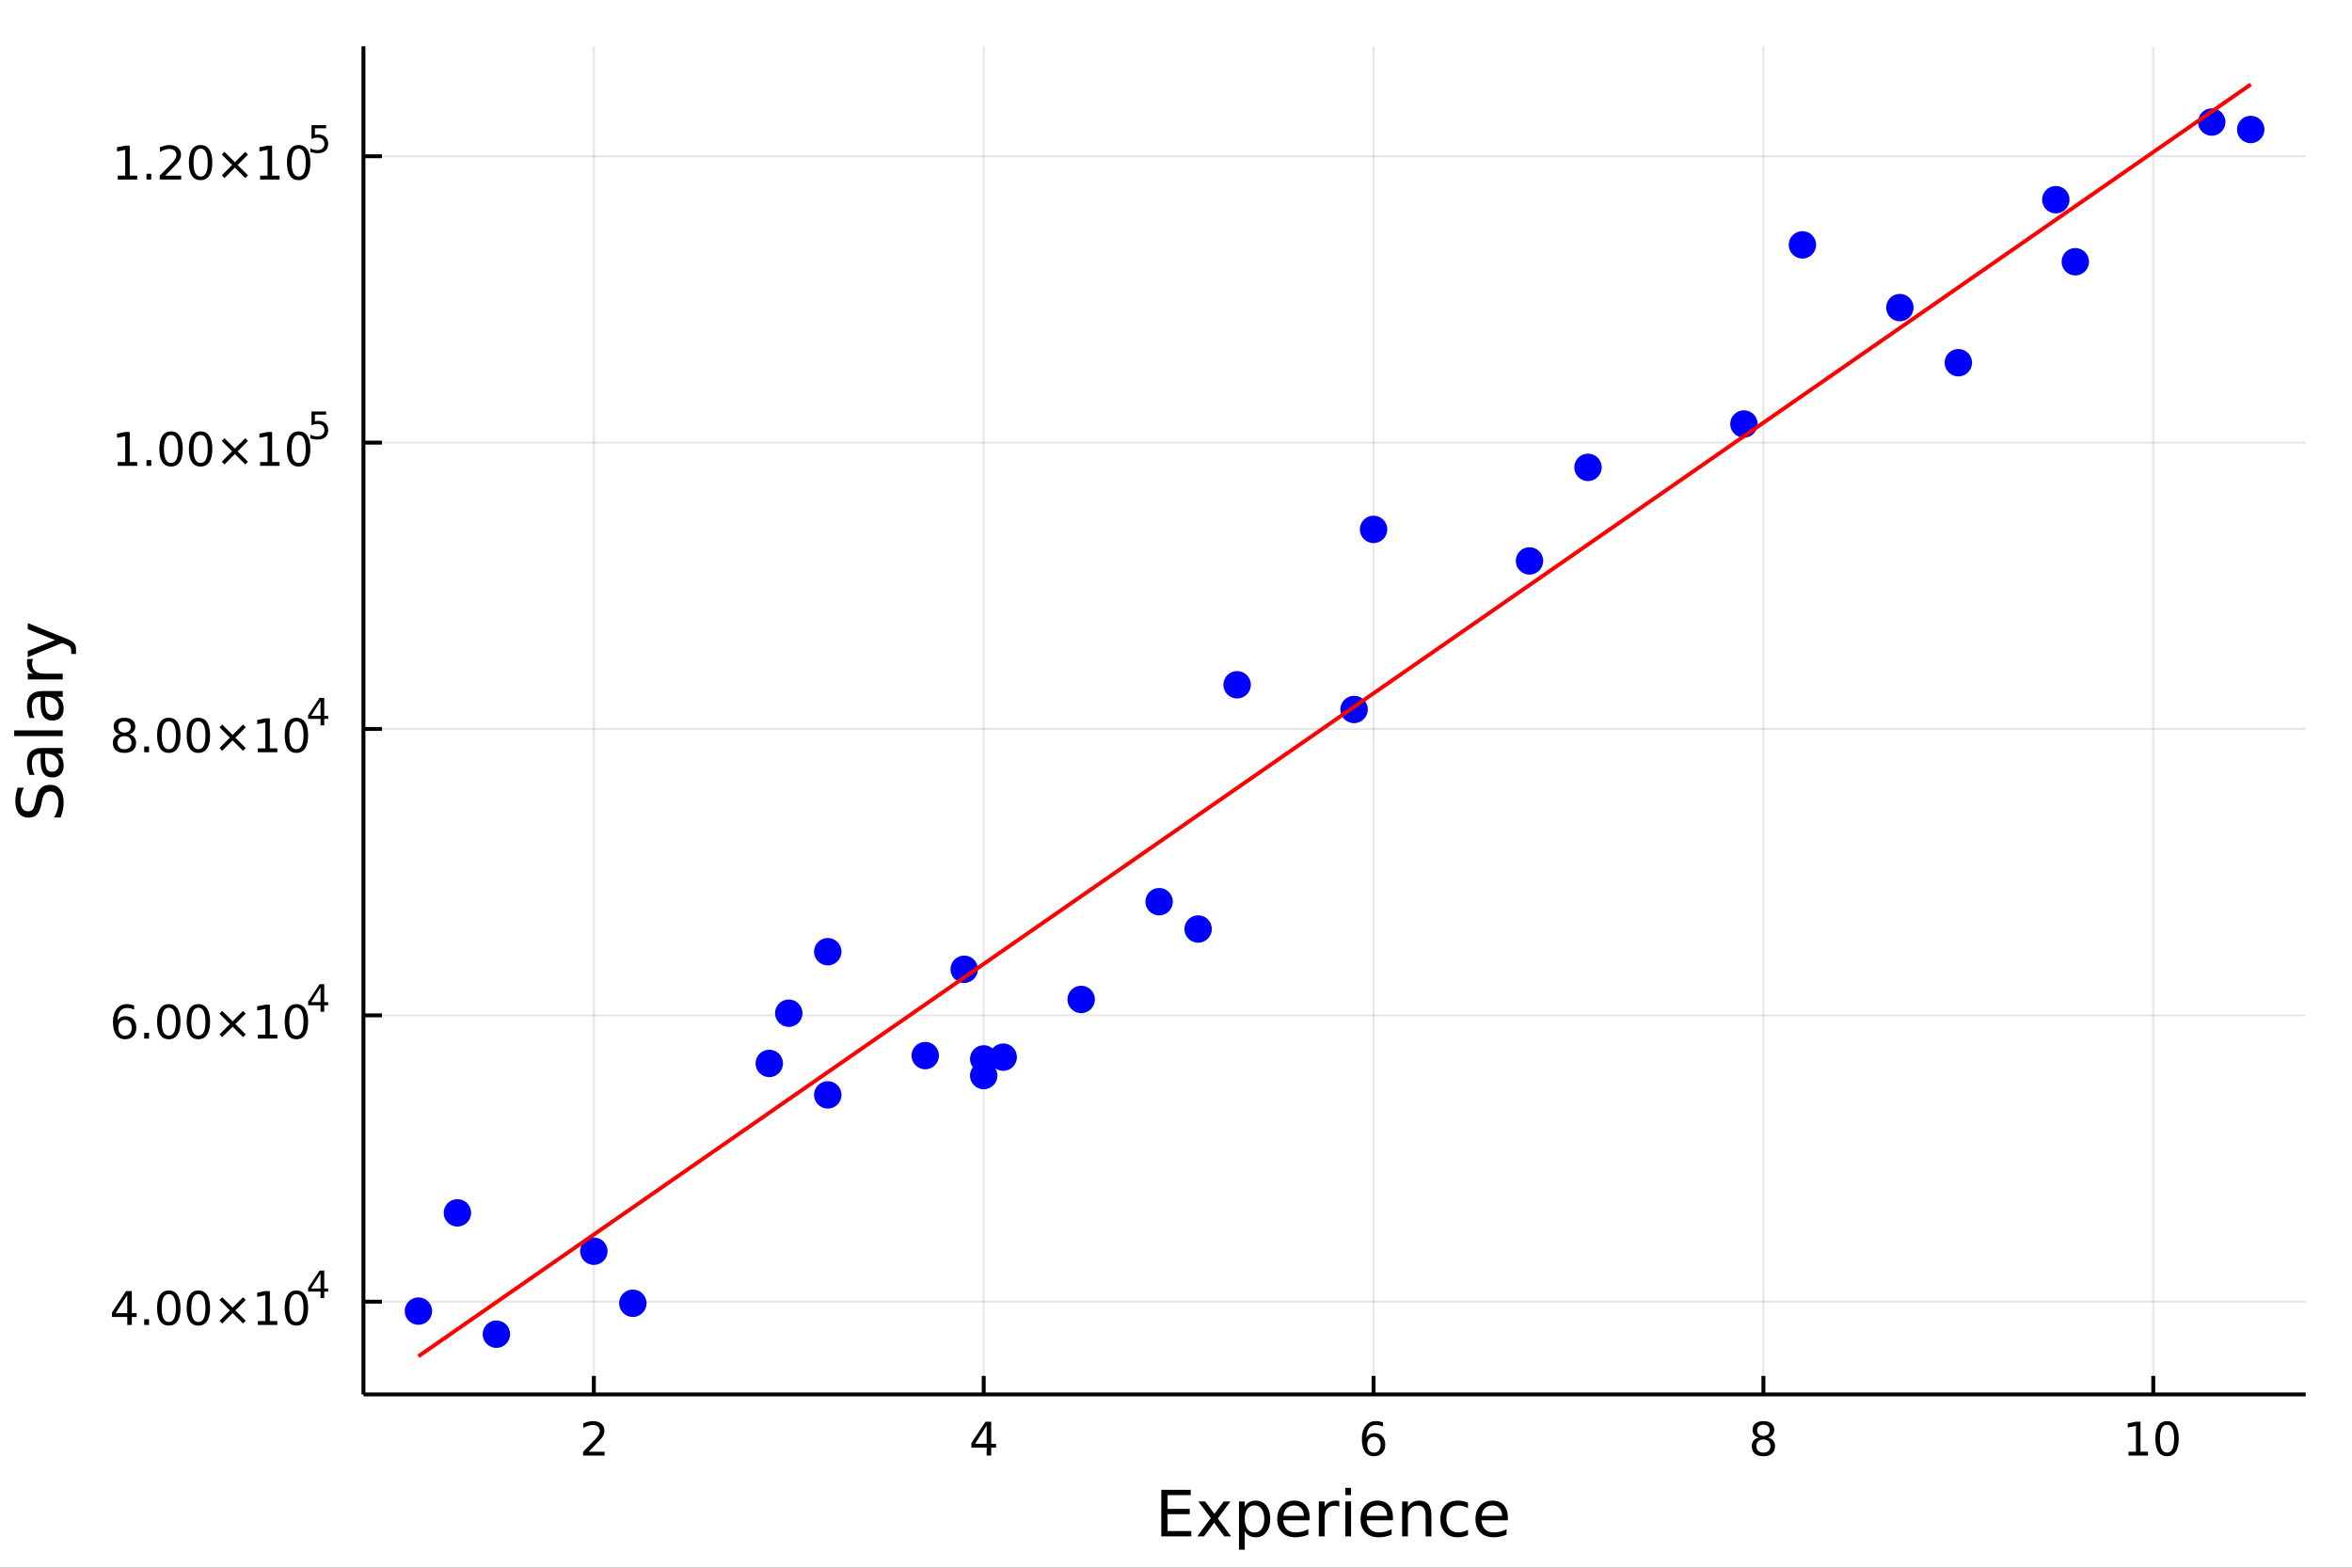 <?xml version="1.0" encoding="utf-8"?>
<svg xmlns="http://www.w3.org/2000/svg" xmlns:xlink="http://www.w3.org/1999/xlink" width="600" height="400" viewBox="0 0 2400 1600">
<rect x="0" y="0" width="2400" height="1600" fill="#333333" stroke="none"/>
<defs>
  <clipPath id="clip400">
    <rect x="0" y="0" width="2400" height="1600"/>
  </clipPath>
</defs>
<path clip-path="url(#clip400)" d="
M0 1600 L2400 1600 L2400 0 L0 0  Z
  " fill="#ffffff" fill-rule="evenodd" fill-opacity="1"/>
<defs>
  <clipPath id="clip401">
    <rect x="480" y="0" width="1681" height="1600"/>
  </clipPath>
</defs>
<path clip-path="url(#clip400)" d="
M370.861 1423.18 L2352.76 1423.18 L2352.76 47.244 L370.861 47.244  Z
  " fill="#ffffff" fill-rule="evenodd" fill-opacity="1"/>
<defs>
  <clipPath id="clip402">
    <rect x="370" y="47" width="1983" height="1377"/>
  </clipPath>
</defs>
<polyline clip-path="url(#clip402)" style="stroke:#000000; stroke-linecap:butt; stroke-linejoin:round; stroke-width:2; stroke-opacity:0.1; fill:none" points="
  605.967,1423.18 605.967,47.244 
  "/>
<polyline clip-path="url(#clip402)" style="stroke:#000000; stroke-linecap:butt; stroke-linejoin:round; stroke-width:2; stroke-opacity:0.1; fill:none" points="
  1003.78,1423.18 1003.78,47.244 
  "/>
<polyline clip-path="url(#clip402)" style="stroke:#000000; stroke-linecap:butt; stroke-linejoin:round; stroke-width:2; stroke-opacity:0.1; fill:none" points="
  1401.59,1423.18 1401.59,47.244 
  "/>
<polyline clip-path="url(#clip402)" style="stroke:#000000; stroke-linecap:butt; stroke-linejoin:round; stroke-width:2; stroke-opacity:0.1; fill:none" points="
  1799.4,1423.18 1799.4,47.244 
  "/>
<polyline clip-path="url(#clip402)" style="stroke:#000000; stroke-linecap:butt; stroke-linejoin:round; stroke-width:2; stroke-opacity:0.1; fill:none" points="
  2197.21,1423.18 2197.21,47.244 
  "/>
<polyline clip-path="url(#clip400)" style="stroke:#000000; stroke-linecap:butt; stroke-linejoin:round; stroke-width:4; stroke-opacity:1; fill:none" points="
  370.861,1423.18 2352.76,1423.18 
  "/>
<polyline clip-path="url(#clip400)" style="stroke:#000000; stroke-linecap:butt; stroke-linejoin:round; stroke-width:4; stroke-opacity:1; fill:none" points="
  605.967,1423.18 605.967,1404.28 
  "/>
<polyline clip-path="url(#clip400)" style="stroke:#000000; stroke-linecap:butt; stroke-linejoin:round; stroke-width:4; stroke-opacity:1; fill:none" points="
  1003.78,1423.18 1003.78,1404.28 
  "/>
<polyline clip-path="url(#clip400)" style="stroke:#000000; stroke-linecap:butt; stroke-linejoin:round; stroke-width:4; stroke-opacity:1; fill:none" points="
  1401.59,1423.18 1401.59,1404.28 
  "/>
<polyline clip-path="url(#clip400)" style="stroke:#000000; stroke-linecap:butt; stroke-linejoin:round; stroke-width:4; stroke-opacity:1; fill:none" points="
  1799.4,1423.18 1799.4,1404.28 
  "/>
<polyline clip-path="url(#clip400)" style="stroke:#000000; stroke-linecap:butt; stroke-linejoin:round; stroke-width:4; stroke-opacity:1; fill:none" points="
  2197.21,1423.18 2197.21,1404.28 
  "/>
<path clip-path="url(#clip400)" d="M600.62 1481.64 L616.939 1481.64 L616.939 1485.58 L594.995 1485.58 L594.995 1481.64 Q597.657 1478.89 602.24 1474.26 Q606.847 1469.61 608.027 1468.27 Q610.273 1465.74 611.152 1464.01 Q612.055 1462.25 612.055 1460.56 Q612.055 1457.8 610.111 1456.07 Q608.189 1454.33 605.088 1454.33 Q602.889 1454.33 600.435 1455.09 Q598.004 1455.86 595.227 1457.41 L595.227 1452.69 Q598.051 1451.55 600.504 1450.97 Q602.958 1450.39 604.995 1450.39 Q610.365 1450.39 613.56 1453.08 Q616.754 1455.77 616.754 1460.26 Q616.754 1462.39 615.944 1464.31 Q615.157 1466.2 613.051 1468.8 Q612.472 1469.47 609.37 1472.69 Q606.268 1475.88 600.62 1481.64 Z" fill="#000000" fill-rule="evenodd" fill-opacity="1" /><path clip-path="url(#clip400)" d="M1006.79 1455.09 L994.982 1473.54 L1006.79 1473.54 L1006.79 1455.09 M1005.56 1451.02 L1011.44 1451.02 L1011.44 1473.54 L1016.37 1473.54 L1016.37 1477.43 L1011.44 1477.43 L1011.44 1485.58 L1006.79 1485.58 L1006.79 1477.43 L991.186 1477.43 L991.186 1472.92 L1005.56 1451.02 Z" fill="#000000" fill-rule="evenodd" fill-opacity="1" /><path clip-path="url(#clip400)" d="M1401.99 1466.44 Q1398.85 1466.44 1396.99 1468.59 Q1395.17 1470.74 1395.17 1474.49 Q1395.17 1478.22 1396.99 1480.39 Q1398.85 1482.55 1401.99 1482.55 Q1405.14 1482.55 1406.97 1480.39 Q1408.82 1478.22 1408.82 1474.49 Q1408.82 1470.74 1406.97 1468.59 Q1405.14 1466.44 1401.99 1466.44 M1411.28 1451.78 L1411.28 1456.04 Q1409.52 1455.21 1407.71 1454.77 Q1405.93 1454.33 1404.17 1454.33 Q1399.54 1454.33 1397.09 1457.45 Q1394.66 1460.58 1394.31 1466.9 Q1395.68 1464.89 1397.74 1463.82 Q1399.8 1462.73 1402.27 1462.73 Q1407.48 1462.73 1410.49 1465.9 Q1413.52 1469.05 1413.52 1474.49 Q1413.52 1479.82 1410.37 1483.03 Q1407.23 1486.25 1401.99 1486.25 Q1396 1486.25 1392.83 1481.67 Q1389.66 1477.06 1389.66 1468.33 Q1389.66 1460.14 1393.55 1455.28 Q1397.43 1450.39 1403.99 1450.39 Q1405.74 1450.39 1407.53 1450.74 Q1409.33 1451.09 1411.28 1451.78 Z" fill="#000000" fill-rule="evenodd" fill-opacity="1" /><path clip-path="url(#clip400)" d="M1799.4 1469.17 Q1796.07 1469.17 1794.15 1470.95 Q1792.25 1472.73 1792.25 1475.86 Q1792.25 1478.98 1794.15 1480.77 Q1796.07 1482.55 1799.4 1482.55 Q1802.73 1482.55 1804.66 1480.77 Q1806.58 1478.96 1806.58 1475.86 Q1806.58 1472.73 1804.66 1470.95 Q1802.76 1469.17 1799.4 1469.17 M1794.72 1467.18 Q1791.72 1466.44 1790.03 1464.38 Q1788.36 1462.32 1788.36 1459.35 Q1788.36 1455.21 1791.3 1452.8 Q1794.26 1450.39 1799.4 1450.39 Q1804.56 1450.39 1807.5 1452.8 Q1810.44 1455.21 1810.44 1459.35 Q1810.44 1462.32 1808.75 1464.38 Q1807.09 1466.44 1804.1 1467.18 Q1807.48 1467.96 1809.35 1470.26 Q1811.25 1472.55 1811.25 1475.86 Q1811.25 1480.88 1808.17 1483.57 Q1805.12 1486.25 1799.4 1486.25 Q1793.68 1486.25 1790.6 1483.57 Q1787.55 1480.88 1787.55 1475.86 Q1787.55 1472.55 1789.45 1470.26 Q1791.35 1467.96 1794.72 1467.18 M1793.01 1459.79 Q1793.01 1462.48 1794.68 1463.98 Q1796.37 1465.49 1799.4 1465.49 Q1802.41 1465.49 1804.1 1463.98 Q1805.81 1462.48 1805.81 1459.79 Q1805.81 1457.11 1804.1 1455.6 Q1802.41 1454.1 1799.4 1454.1 Q1796.37 1454.1 1794.68 1455.6 Q1793.01 1457.11 1793.01 1459.79 Z" fill="#000000" fill-rule="evenodd" fill-opacity="1" /><path clip-path="url(#clip400)" d="M2171.9 1481.64 L2179.54 1481.64 L2179.54 1455.28 L2171.23 1456.95 L2171.23 1452.69 L2179.49 1451.02 L2184.17 1451.02 L2184.17 1481.64 L2191.81 1481.64 L2191.81 1485.58 L2171.9 1485.58 L2171.9 1481.64 Z" fill="#000000" fill-rule="evenodd" fill-opacity="1" /><path clip-path="url(#clip400)" d="M2211.25 1454.1 Q2207.64 1454.1 2205.81 1457.66 Q2204.01 1461.2 2204.01 1468.33 Q2204.01 1475.44 2205.81 1479.01 Q2207.64 1482.55 2211.25 1482.55 Q2214.89 1482.55 2216.69 1479.01 Q2218.52 1475.44 2218.52 1468.33 Q2218.52 1461.2 2216.69 1457.66 Q2214.89 1454.1 2211.25 1454.1 M2211.25 1450.39 Q2217.06 1450.39 2220.12 1455 Q2223.2 1459.58 2223.2 1468.33 Q2223.2 1477.06 2220.12 1481.67 Q2217.06 1486.25 2211.25 1486.25 Q2205.44 1486.25 2202.36 1481.67 Q2199.31 1477.06 2199.31 1468.33 Q2199.31 1459.58 2202.36 1455 Q2205.44 1450.39 2211.25 1450.39 Z" fill="#000000" fill-rule="evenodd" fill-opacity="1" /><path clip-path="url(#clip400)" d="M1184.98 1520.52 L1215.03 1520.52 L1215.03 1525.93 L1191.41 1525.93 L1191.41 1540 L1214.04 1540 L1214.04 1545.41 L1191.41 1545.41 L1191.41 1562.63 L1215.6 1562.63 L1215.6 1568.04 L1184.98 1568.04 L1184.98 1520.52 Z" fill="#000000" fill-rule="evenodd" fill-opacity="1" /><path clip-path="url(#clip400)" d="M1255.55 1532.4 L1242.66 1549.74 L1256.22 1568.04 L1249.31 1568.04 L1238.93 1554.04 L1228.56 1568.04 L1221.65 1568.04 L1235.5 1549.39 L1222.83 1532.4 L1229.74 1532.4 L1239.19 1545.1 L1248.64 1532.4 L1255.55 1532.4 Z" fill="#000000" fill-rule="evenodd" fill-opacity="1" /><path clip-path="url(#clip400)" d="M1270.16 1562.7 L1270.16 1581.6 L1264.27 1581.6 L1264.27 1532.4 L1270.16 1532.4 L1270.16 1537.81 Q1272 1534.62 1274.81 1533.1 Q1277.64 1531.54 1281.55 1531.54 Q1288.05 1531.54 1292.09 1536.69 Q1296.16 1541.85 1296.16 1550.25 Q1296.16 1558.65 1292.09 1563.81 Q1288.05 1568.97 1281.55 1568.97 Q1277.64 1568.97 1274.81 1567.44 Q1272 1565.88 1270.16 1562.7 M1290.08 1550.25 Q1290.08 1543.79 1287.41 1540.13 Q1284.77 1536.44 1280.12 1536.44 Q1275.47 1536.44 1272.8 1540.13 Q1270.16 1543.79 1270.16 1550.25 Q1270.16 1556.71 1272.8 1560.4 Q1275.47 1564.07 1280.12 1564.07 Q1284.77 1564.07 1287.41 1560.4 Q1290.08 1556.71 1290.08 1550.25 Z" fill="#000000" fill-rule="evenodd" fill-opacity="1" /><path clip-path="url(#clip400)" d="M1336.36 1548.76 L1336.36 1551.62 L1309.43 1551.62 Q1309.82 1557.67 1313.06 1560.85 Q1316.34 1564 1322.17 1564 Q1325.54 1564 1328.69 1563.17 Q1331.87 1562.35 1334.99 1560.69 L1334.99 1566.23 Q1331.84 1567.57 1328.53 1568.27 Q1325.22 1568.97 1321.82 1568.97 Q1313.29 1568.97 1308.29 1564 Q1303.32 1559.04 1303.32 1550.57 Q1303.32 1541.82 1308.03 1536.69 Q1312.78 1531.54 1320.8 1531.54 Q1327.99 1531.54 1332.16 1536.18 Q1336.36 1540.8 1336.36 1548.76 M1330.51 1547.04 Q1330.44 1542.23 1327.8 1539.37 Q1325.19 1536.5 1320.86 1536.5 Q1315.96 1536.5 1313 1539.27 Q1310.07 1542.04 1309.63 1547.07 L1330.51 1547.04 Z" fill="#000000" fill-rule="evenodd" fill-opacity="1" /><path clip-path="url(#clip400)" d="M1366.63 1537.87 Q1365.64 1537.3 1364.47 1537.04 Q1363.32 1536.76 1361.92 1536.76 Q1356.95 1536.76 1354.28 1540 Q1351.64 1543.22 1351.64 1549.27 L1351.64 1568.04 L1345.75 1568.04 L1345.75 1532.4 L1351.64 1532.4 L1351.64 1537.93 Q1353.49 1534.69 1356.45 1533.13 Q1359.41 1531.54 1363.64 1531.54 Q1364.24 1531.54 1364.98 1531.63 Q1365.71 1531.7 1366.6 1531.85 L1366.63 1537.87 Z" fill="#000000" fill-rule="evenodd" fill-opacity="1" /><path clip-path="url(#clip400)" d="M1372.77 1532.4 L1378.63 1532.4 L1378.63 1568.04 L1372.77 1568.04 L1372.77 1532.4 M1372.77 1518.52 L1378.63 1518.52 L1378.63 1525.93 L1372.77 1525.93 L1372.77 1518.52 Z" fill="#000000" fill-rule="evenodd" fill-opacity="1" /><path clip-path="url(#clip400)" d="M1421.38 1548.76 L1421.38 1551.62 L1394.45 1551.62 Q1394.83 1557.67 1398.08 1560.85 Q1401.36 1564 1407.18 1564 Q1410.55 1564 1413.7 1563.17 Q1416.89 1562.35 1420.01 1560.69 L1420.01 1566.23 Q1416.86 1567.57 1413.55 1568.27 Q1410.24 1568.97 1406.83 1568.97 Q1398.3 1568.97 1393.3 1564 Q1388.34 1559.04 1388.34 1550.57 Q1388.34 1541.82 1393.05 1536.69 Q1397.79 1531.54 1405.81 1531.54 Q1413 1531.54 1417.17 1536.18 Q1421.38 1540.8 1421.38 1548.76 M1415.52 1547.04 Q1415.46 1542.23 1412.81 1539.37 Q1410.2 1536.5 1405.87 1536.5 Q1400.97 1536.5 1398.01 1539.27 Q1395.09 1542.04 1394.64 1547.07 L1415.52 1547.04 Z" fill="#000000" fill-rule="evenodd" fill-opacity="1" /><path clip-path="url(#clip400)" d="M1460.62 1546.53 L1460.62 1568.04 L1454.76 1568.04 L1454.76 1546.72 Q1454.76 1541.66 1452.79 1539.14 Q1450.82 1536.63 1446.87 1536.63 Q1442.13 1536.63 1439.39 1539.65 Q1436.65 1542.68 1436.65 1547.9 L1436.65 1568.04 L1430.76 1568.04 L1430.76 1532.4 L1436.65 1532.4 L1436.65 1537.93 Q1438.75 1534.72 1441.59 1533.13 Q1444.45 1531.54 1448.18 1531.54 Q1454.32 1531.54 1457.47 1535.36 Q1460.62 1539.14 1460.62 1546.53 Z" fill="#000000" fill-rule="evenodd" fill-opacity="1" /><path clip-path="url(#clip400)" d="M1497.95 1533.76 L1497.95 1539.24 Q1495.47 1537.87 1492.96 1537.2 Q1490.48 1536.5 1487.93 1536.5 Q1482.23 1536.5 1479.08 1540.13 Q1475.93 1543.73 1475.93 1550.25 Q1475.93 1556.78 1479.08 1560.4 Q1482.23 1564 1487.93 1564 Q1490.48 1564 1492.96 1563.33 Q1495.47 1562.63 1497.95 1561.26 L1497.95 1566.68 Q1495.5 1567.82 1492.86 1568.39 Q1490.25 1568.97 1487.29 1568.97 Q1479.24 1568.97 1474.5 1563.91 Q1469.75 1558.85 1469.75 1550.25 Q1469.75 1541.53 1474.53 1536.53 Q1479.34 1531.54 1487.67 1531.54 Q1490.38 1531.54 1492.96 1532.11 Q1495.54 1532.65 1497.95 1533.76 Z" fill="#000000" fill-rule="evenodd" fill-opacity="1" /><path clip-path="url(#clip400)" d="M1538.63 1548.76 L1538.63 1551.62 L1511.7 1551.62 Q1512.09 1557.67 1515.33 1560.85 Q1518.61 1564 1524.44 1564 Q1527.81 1564 1530.96 1563.17 Q1534.14 1562.35 1537.26 1560.69 L1537.26 1566.23 Q1534.11 1567.57 1530.8 1568.27 Q1527.49 1568.97 1524.09 1568.97 Q1515.56 1568.97 1510.56 1564 Q1505.59 1559.04 1505.59 1550.57 Q1505.59 1541.82 1510.3 1536.69 Q1515.05 1531.54 1523.07 1531.54 Q1530.26 1531.54 1534.43 1536.18 Q1538.63 1540.8 1538.63 1548.76 M1532.78 1547.04 Q1532.71 1542.23 1530.07 1539.37 Q1527.46 1536.5 1523.13 1536.5 Q1518.23 1536.5 1515.27 1539.27 Q1512.34 1542.04 1511.9 1547.07 L1532.78 1547.04 Z" fill="#000000" fill-rule="evenodd" fill-opacity="1" /><polyline clip-path="url(#clip402)" style="stroke:#000000; stroke-linecap:butt; stroke-linejoin:round; stroke-width:2; stroke-opacity:0.1; fill:none" points="
  370.861,1328.52 2352.76,1328.52 
  "/>
<polyline clip-path="url(#clip402)" style="stroke:#000000; stroke-linecap:butt; stroke-linejoin:round; stroke-width:2; stroke-opacity:0.1; fill:none" points="
  370.861,1036.27 2352.76,1036.27 
  "/>
<polyline clip-path="url(#clip402)" style="stroke:#000000; stroke-linecap:butt; stroke-linejoin:round; stroke-width:2; stroke-opacity:0.1; fill:none" points="
  370.861,744.009 2352.76,744.009 
  "/>
<polyline clip-path="url(#clip402)" style="stroke:#000000; stroke-linecap:butt; stroke-linejoin:round; stroke-width:2; stroke-opacity:0.1; fill:none" points="
  370.861,451.752 2352.76,451.752 
  "/>
<polyline clip-path="url(#clip402)" style="stroke:#000000; stroke-linecap:butt; stroke-linejoin:round; stroke-width:2; stroke-opacity:0.1; fill:none" points="
  370.861,159.495 2352.76,159.495 
  "/>
<polyline clip-path="url(#clip400)" style="stroke:#000000; stroke-linecap:butt; stroke-linejoin:round; stroke-width:4; stroke-opacity:1; fill:none" points="
  370.861,1423.18 370.861,47.244 
  "/>
<polyline clip-path="url(#clip400)" style="stroke:#000000; stroke-linecap:butt; stroke-linejoin:round; stroke-width:4; stroke-opacity:1; fill:none" points="
  370.861,1328.52 389.758,1328.52 
  "/>
<polyline clip-path="url(#clip400)" style="stroke:#000000; stroke-linecap:butt; stroke-linejoin:round; stroke-width:4; stroke-opacity:1; fill:none" points="
  370.861,1036.27 389.758,1036.27 
  "/>
<polyline clip-path="url(#clip400)" style="stroke:#000000; stroke-linecap:butt; stroke-linejoin:round; stroke-width:4; stroke-opacity:1; fill:none" points="
  370.861,744.009 389.758,744.009 
  "/>
<polyline clip-path="url(#clip400)" style="stroke:#000000; stroke-linecap:butt; stroke-linejoin:round; stroke-width:4; stroke-opacity:1; fill:none" points="
  370.861,451.752 389.758,451.752 
  "/>
<polyline clip-path="url(#clip400)" style="stroke:#000000; stroke-linecap:butt; stroke-linejoin:round; stroke-width:4; stroke-opacity:1; fill:none" points="
  370.861,159.495 389.758,159.495 
  "/>
<path clip-path="url(#clip400)" d="M129.862 1321.76 L118.056 1340.21 L129.862 1340.21 L129.862 1321.76 M128.635 1317.69 L134.515 1317.69 L134.515 1340.21 L139.445 1340.21 L139.445 1344.1 L134.515 1344.1 L134.515 1352.25 L129.862 1352.25 L129.862 1344.1 L114.26 1344.1 L114.26 1339.59 L128.635 1317.69 Z" fill="#000000" fill-rule="evenodd" fill-opacity="1" /><path clip-path="url(#clip400)" d="M147.177 1346.37 L152.061 1346.37 L152.061 1352.25 L147.177 1352.25 L147.177 1346.37 Z" fill="#000000" fill-rule="evenodd" fill-opacity="1" /><path clip-path="url(#clip400)" d="M172.246 1320.77 Q168.635 1320.77 166.806 1324.33 Q165.001 1327.87 165.001 1335 Q165.001 1342.11 166.806 1345.68 Q168.635 1349.22 172.246 1349.22 Q175.88 1349.22 177.686 1345.68 Q179.514 1342.11 179.514 1335 Q179.514 1327.87 177.686 1324.33 Q175.88 1320.77 172.246 1320.77 M172.246 1317.06 Q178.056 1317.06 181.112 1321.67 Q184.19 1326.25 184.19 1335 Q184.19 1343.73 181.112 1348.34 Q178.056 1352.92 172.246 1352.92 Q166.436 1352.92 163.357 1348.34 Q160.302 1343.73 160.302 1335 Q160.302 1326.25 163.357 1321.67 Q166.436 1317.06 172.246 1317.06 Z" fill="#000000" fill-rule="evenodd" fill-opacity="1" /><path clip-path="url(#clip400)" d="M202.408 1320.77 Q198.797 1320.77 196.968 1324.33 Q195.163 1327.87 195.163 1335 Q195.163 1342.11 196.968 1345.68 Q198.797 1349.22 202.408 1349.22 Q206.042 1349.22 207.848 1345.68 Q209.676 1342.11 209.676 1335 Q209.676 1327.87 207.848 1324.33 Q206.042 1320.77 202.408 1320.77 M202.408 1317.06 Q208.218 1317.06 211.274 1321.67 Q214.352 1326.25 214.352 1335 Q214.352 1343.73 211.274 1348.34 Q208.218 1352.92 202.408 1352.92 Q196.598 1352.92 193.519 1348.34 Q190.463 1343.73 190.463 1335 Q190.463 1326.25 193.519 1321.67 Q196.598 1317.06 202.408 1317.06 Z" fill="#000000" fill-rule="evenodd" fill-opacity="1" /><path clip-path="url(#clip400)" d="M250.741 1326.79 L240.162 1337.41 L250.741 1347.99 L247.986 1350.79 L237.361 1340.17 L226.736 1350.79 L224.005 1347.99 L234.56 1337.41 L224.005 1326.79 L226.736 1323.99 L237.361 1334.61 L247.986 1323.99 L250.741 1326.79 Z" fill="#000000" fill-rule="evenodd" fill-opacity="1" /><path clip-path="url(#clip400)" d="M263.102 1348.31 L270.741 1348.31 L270.741 1321.95 L262.431 1323.62 L262.431 1319.36 L270.695 1317.69 L275.37 1317.69 L275.37 1348.31 L283.009 1348.31 L283.009 1352.25 L263.102 1352.25 L263.102 1348.31 Z" fill="#000000" fill-rule="evenodd" fill-opacity="1" /><path clip-path="url(#clip400)" d="M302.454 1320.77 Q298.843 1320.77 297.014 1324.33 Q295.208 1327.87 295.208 1335 Q295.208 1342.11 297.014 1345.68 Q298.843 1349.22 302.454 1349.22 Q306.088 1349.22 307.893 1345.68 Q309.722 1342.11 309.722 1335 Q309.722 1327.87 307.893 1324.33 Q306.088 1320.77 302.454 1320.77 M302.454 1317.06 Q308.264 1317.06 311.319 1321.67 Q314.398 1326.25 314.398 1335 Q314.398 1343.73 311.319 1348.34 Q308.264 1352.92 302.454 1352.92 Q296.643 1352.92 293.565 1348.34 Q290.509 1343.73 290.509 1335 Q290.509 1326.25 293.565 1321.67 Q296.643 1317.06 302.454 1317.06 Z" fill="#000000" fill-rule="evenodd" fill-opacity="1" /><path clip-path="url(#clip400)" d="M327.074 1300.07 L317.482 1315.06 L327.074 1315.06 L327.074 1300.07 M326.078 1296.76 L330.855 1296.76 L330.855 1315.06 L334.861 1315.06 L334.861 1318.22 L330.855 1318.22 L330.855 1324.84 L327.074 1324.84 L327.074 1318.22 L314.398 1318.22 L314.398 1314.55 L326.078 1296.76 Z" fill="#000000" fill-rule="evenodd" fill-opacity="1" /><path clip-path="url(#clip400)" d="M127.593 1040.85 Q124.445 1040.85 122.593 1043 Q120.765 1045.15 120.765 1048.9 Q120.765 1052.63 122.593 1054.81 Q124.445 1056.96 127.593 1056.96 Q130.742 1056.96 132.57 1054.81 Q134.422 1052.63 134.422 1048.9 Q134.422 1045.15 132.57 1043 Q130.742 1040.85 127.593 1040.85 M136.876 1026.2 L136.876 1030.46 Q135.117 1029.62 133.311 1029.18 Q131.529 1028.74 129.769 1028.74 Q125.14 1028.74 122.686 1031.87 Q120.255 1034.99 119.908 1041.31 Q121.274 1039.3 123.334 1038.23 Q125.394 1037.15 127.871 1037.15 Q133.08 1037.15 136.089 1040.32 Q139.121 1043.47 139.121 1048.9 Q139.121 1054.23 135.973 1057.45 Q132.825 1060.66 127.593 1060.66 Q121.598 1060.66 118.427 1056.08 Q115.256 1051.47 115.256 1042.75 Q115.256 1034.55 119.144 1029.69 Q123.033 1024.81 129.584 1024.81 Q131.343 1024.81 133.126 1025.16 Q134.931 1025.5 136.876 1026.2 Z" fill="#000000" fill-rule="evenodd" fill-opacity="1" /><path clip-path="url(#clip400)" d="M147.177 1054.11 L152.061 1054.11 L152.061 1059.99 L147.177 1059.99 L147.177 1054.11 Z" fill="#000000" fill-rule="evenodd" fill-opacity="1" /><path clip-path="url(#clip400)" d="M172.246 1028.51 Q168.635 1028.51 166.806 1032.08 Q165.001 1035.62 165.001 1042.75 Q165.001 1049.85 166.806 1053.42 Q168.635 1056.96 172.246 1056.96 Q175.88 1056.96 177.686 1053.42 Q179.514 1049.85 179.514 1042.75 Q179.514 1035.62 177.686 1032.08 Q175.88 1028.51 172.246 1028.51 M172.246 1024.81 Q178.056 1024.81 181.112 1029.41 Q184.19 1034 184.19 1042.75 Q184.19 1051.47 181.112 1056.08 Q178.056 1060.66 172.246 1060.66 Q166.436 1060.66 163.357 1056.08 Q160.302 1051.47 160.302 1042.75 Q160.302 1034 163.357 1029.41 Q166.436 1024.81 172.246 1024.81 Z" fill="#000000" fill-rule="evenodd" fill-opacity="1" /><path clip-path="url(#clip400)" d="M202.408 1028.51 Q198.797 1028.51 196.968 1032.08 Q195.163 1035.62 195.163 1042.75 Q195.163 1049.85 196.968 1053.42 Q198.797 1056.96 202.408 1056.96 Q206.042 1056.96 207.848 1053.42 Q209.676 1049.85 209.676 1042.75 Q209.676 1035.62 207.848 1032.08 Q206.042 1028.51 202.408 1028.51 M202.408 1024.81 Q208.218 1024.81 211.274 1029.41 Q214.352 1034 214.352 1042.75 Q214.352 1051.47 211.274 1056.08 Q208.218 1060.66 202.408 1060.66 Q196.598 1060.66 193.519 1056.08 Q190.463 1051.47 190.463 1042.75 Q190.463 1034 193.519 1029.41 Q196.598 1024.81 202.408 1024.81 Z" fill="#000000" fill-rule="evenodd" fill-opacity="1" /><path clip-path="url(#clip400)" d="M250.741 1034.53 L240.162 1045.15 L250.741 1055.73 L247.986 1058.53 L237.361 1047.91 L226.736 1058.53 L224.005 1055.73 L234.56 1045.15 L224.005 1034.53 L226.736 1031.73 L237.361 1042.35 L247.986 1031.73 L250.741 1034.53 Z" fill="#000000" fill-rule="evenodd" fill-opacity="1" /><path clip-path="url(#clip400)" d="M263.102 1056.06 L270.741 1056.06 L270.741 1029.69 L262.431 1031.36 L262.431 1027.1 L270.695 1025.43 L275.37 1025.43 L275.37 1056.06 L283.009 1056.06 L283.009 1059.99 L263.102 1059.99 L263.102 1056.06 Z" fill="#000000" fill-rule="evenodd" fill-opacity="1" /><path clip-path="url(#clip400)" d="M302.454 1028.51 Q298.843 1028.51 297.014 1032.08 Q295.208 1035.62 295.208 1042.75 Q295.208 1049.85 297.014 1053.42 Q298.843 1056.96 302.454 1056.96 Q306.088 1056.96 307.893 1053.42 Q309.722 1049.85 309.722 1042.75 Q309.722 1035.62 307.893 1032.08 Q306.088 1028.51 302.454 1028.51 M302.454 1024.81 Q308.264 1024.81 311.319 1029.41 Q314.398 1034 314.398 1042.75 Q314.398 1051.47 311.319 1056.08 Q308.264 1060.66 302.454 1060.66 Q296.643 1060.66 293.565 1056.08 Q290.509 1051.47 290.509 1042.75 Q290.509 1034 293.565 1029.41 Q296.643 1024.81 302.454 1024.81 Z" fill="#000000" fill-rule="evenodd" fill-opacity="1" /><path clip-path="url(#clip400)" d="M327.074 1007.81 L317.482 1022.8 L327.074 1022.8 L327.074 1007.81 M326.078 1004.5 L330.855 1004.5 L330.855 1022.8 L334.861 1022.8 L334.861 1025.96 L330.855 1025.96 L330.855 1032.58 L327.074 1032.58 L327.074 1025.96 L314.398 1025.96 L314.398 1022.29 L326.078 1004.5 Z" fill="#000000" fill-rule="evenodd" fill-opacity="1" /><path clip-path="url(#clip400)" d="M127.015 751.324 Q123.681 751.324 121.76 753.107 Q119.862 754.889 119.862 758.014 Q119.862 761.139 121.76 762.921 Q123.681 764.704 127.015 764.704 Q130.348 764.704 132.269 762.921 Q134.191 761.116 134.191 758.014 Q134.191 754.889 132.269 753.107 Q130.371 751.324 127.015 751.324 M122.339 749.334 Q119.33 748.593 117.64 746.533 Q115.973 744.472 115.973 741.51 Q115.973 737.366 118.913 734.959 Q121.876 732.551 127.015 732.551 Q132.177 732.551 135.117 734.959 Q138.056 737.366 138.056 741.51 Q138.056 744.472 136.367 746.533 Q134.7 748.593 131.714 749.334 Q135.093 750.121 136.968 752.412 Q138.867 754.704 138.867 758.014 Q138.867 763.037 135.788 765.722 Q132.732 768.408 127.015 768.408 Q121.297 768.408 118.218 765.722 Q115.163 763.037 115.163 758.014 Q115.163 754.704 117.061 752.412 Q118.959 750.121 122.339 749.334 M120.626 741.949 Q120.626 744.634 122.293 746.139 Q123.982 747.644 127.015 747.644 Q130.024 747.644 131.714 746.139 Q133.427 744.634 133.427 741.949 Q133.427 739.264 131.714 737.76 Q130.024 736.255 127.015 736.255 Q123.982 736.255 122.293 737.76 Q120.626 739.264 120.626 741.949 Z" fill="#000000" fill-rule="evenodd" fill-opacity="1" /><path clip-path="url(#clip400)" d="M147.177 761.857 L152.061 761.857 L152.061 767.736 L147.177 767.736 L147.177 761.857 Z" fill="#000000" fill-rule="evenodd" fill-opacity="1" /><path clip-path="url(#clip400)" d="M172.246 736.255 Q168.635 736.255 166.806 739.82 Q165.001 743.361 165.001 750.491 Q165.001 757.597 166.806 761.162 Q168.635 764.704 172.246 764.704 Q175.88 764.704 177.686 761.162 Q179.514 757.597 179.514 750.491 Q179.514 743.361 177.686 739.82 Q175.88 736.255 172.246 736.255 M172.246 732.551 Q178.056 732.551 181.112 737.158 Q184.19 741.741 184.19 750.491 Q184.19 759.218 181.112 763.824 Q178.056 768.408 172.246 768.408 Q166.436 768.408 163.357 763.824 Q160.302 759.218 160.302 750.491 Q160.302 741.741 163.357 737.158 Q166.436 732.551 172.246 732.551 Z" fill="#000000" fill-rule="evenodd" fill-opacity="1" /><path clip-path="url(#clip400)" d="M202.408 736.255 Q198.797 736.255 196.968 739.82 Q195.163 743.361 195.163 750.491 Q195.163 757.597 196.968 761.162 Q198.797 764.704 202.408 764.704 Q206.042 764.704 207.848 761.162 Q209.676 757.597 209.676 750.491 Q209.676 743.361 207.848 739.82 Q206.042 736.255 202.408 736.255 M202.408 732.551 Q208.218 732.551 211.274 737.158 Q214.352 741.741 214.352 750.491 Q214.352 759.218 211.274 763.824 Q208.218 768.408 202.408 768.408 Q196.598 768.408 193.519 763.824 Q190.463 759.218 190.463 750.491 Q190.463 741.741 193.519 737.158 Q196.598 732.551 202.408 732.551 Z" fill="#000000" fill-rule="evenodd" fill-opacity="1" /><path clip-path="url(#clip400)" d="M250.741 742.273 L240.162 752.898 L250.741 763.477 L247.986 766.278 L237.361 755.653 L226.736 766.278 L224.005 763.477 L234.56 752.898 L224.005 742.273 L226.736 739.472 L237.361 750.097 L247.986 739.472 L250.741 742.273 Z" fill="#000000" fill-rule="evenodd" fill-opacity="1" /><path clip-path="url(#clip400)" d="M263.102 763.801 L270.741 763.801 L270.741 737.435 L262.431 739.102 L262.431 734.843 L270.695 733.176 L275.37 733.176 L275.37 763.801 L283.009 763.801 L283.009 767.736 L263.102 767.736 L263.102 763.801 Z" fill="#000000" fill-rule="evenodd" fill-opacity="1" /><path clip-path="url(#clip400)" d="M302.454 736.255 Q298.843 736.255 297.014 739.82 Q295.208 743.361 295.208 750.491 Q295.208 757.597 297.014 761.162 Q298.843 764.704 302.454 764.704 Q306.088 764.704 307.893 761.162 Q309.722 757.597 309.722 750.491 Q309.722 743.361 307.893 739.82 Q306.088 736.255 302.454 736.255 M302.454 732.551 Q308.264 732.551 311.319 737.158 Q314.398 741.741 314.398 750.491 Q314.398 759.218 311.319 763.824 Q308.264 768.408 302.454 768.408 Q296.643 768.408 293.565 763.824 Q290.509 759.218 290.509 750.491 Q290.509 741.741 293.565 737.158 Q296.643 732.551 302.454 732.551 Z" fill="#000000" fill-rule="evenodd" fill-opacity="1" /><path clip-path="url(#clip400)" d="M327.074 715.556 L317.482 730.546 L327.074 730.546 L327.074 715.556 M326.078 712.246 L330.855 712.246 L330.855 730.546 L334.861 730.546 L334.861 733.705 L330.855 733.705 L330.855 740.326 L327.074 740.326 L327.074 733.705 L314.398 733.705 L314.398 730.038 L326.078 712.246 Z" fill="#000000" fill-rule="evenodd" fill-opacity="1" /><path clip-path="url(#clip400)" d="M120.12 471.544 L127.758 471.544 L127.758 445.179 L119.448 446.846 L119.448 442.586 L127.712 440.92 L132.388 440.92 L132.388 471.544 L140.027 471.544 L140.027 475.48 L120.12 475.48 L120.12 471.544 Z" fill="#000000" fill-rule="evenodd" fill-opacity="1" /><path clip-path="url(#clip400)" d="M149.471 469.6 L154.355 469.6 L154.355 475.48 L149.471 475.48 L149.471 469.6 Z" fill="#000000" fill-rule="evenodd" fill-opacity="1" /><path clip-path="url(#clip400)" d="M174.541 443.998 Q170.929 443.998 169.101 447.563 Q167.295 451.105 167.295 458.234 Q167.295 465.341 169.101 468.906 Q170.929 472.447 174.541 472.447 Q178.175 472.447 179.98 468.906 Q181.809 465.341 181.809 458.234 Q181.809 451.105 179.98 447.563 Q178.175 443.998 174.541 443.998 M174.541 440.295 Q180.351 440.295 183.406 444.901 Q186.485 449.484 186.485 458.234 Q186.485 466.961 183.406 471.568 Q180.351 476.151 174.541 476.151 Q168.73 476.151 165.652 471.568 Q162.596 466.961 162.596 458.234 Q162.596 449.484 165.652 444.901 Q168.73 440.295 174.541 440.295 Z" fill="#000000" fill-rule="evenodd" fill-opacity="1" /><path clip-path="url(#clip400)" d="M204.702 443.998 Q201.091 443.998 199.263 447.563 Q197.457 451.105 197.457 458.234 Q197.457 465.341 199.263 468.906 Q201.091 472.447 204.702 472.447 Q208.337 472.447 210.142 468.906 Q211.971 465.341 211.971 458.234 Q211.971 451.105 210.142 447.563 Q208.337 443.998 204.702 443.998 M204.702 440.295 Q210.513 440.295 213.568 444.901 Q216.647 449.484 216.647 458.234 Q216.647 466.961 213.568 471.568 Q210.513 476.151 204.702 476.151 Q198.892 476.151 195.814 471.568 Q192.758 466.961 192.758 458.234 Q192.758 449.484 195.814 444.901 Q198.892 440.295 204.702 440.295 Z" fill="#000000" fill-rule="evenodd" fill-opacity="1" /><path clip-path="url(#clip400)" d="M253.035 450.017 L242.457 460.642 L253.035 471.22 L250.281 474.021 L239.656 463.396 L229.031 474.021 L226.299 471.22 L236.855 460.642 L226.299 450.017 L229.031 447.216 L239.656 457.841 L250.281 447.216 L253.035 450.017 Z" fill="#000000" fill-rule="evenodd" fill-opacity="1" /><path clip-path="url(#clip400)" d="M265.397 471.544 L273.035 471.544 L273.035 445.179 L264.725 446.846 L264.725 442.586 L272.989 440.92 L277.665 440.92 L277.665 471.544 L285.304 471.544 L285.304 475.48 L265.397 475.48 L265.397 471.544 Z" fill="#000000" fill-rule="evenodd" fill-opacity="1" /><path clip-path="url(#clip400)" d="M304.748 443.998 Q301.137 443.998 299.308 447.563 Q297.503 451.105 297.503 458.234 Q297.503 465.341 299.308 468.906 Q301.137 472.447 304.748 472.447 Q308.382 472.447 310.188 468.906 Q312.017 465.341 312.017 458.234 Q312.017 451.105 310.188 447.563 Q308.382 443.998 304.748 443.998 M304.748 440.295 Q310.558 440.295 313.614 444.901 Q316.693 449.484 316.693 458.234 Q316.693 466.961 313.614 471.568 Q310.558 476.151 304.748 476.151 Q298.938 476.151 295.859 471.568 Q292.804 466.961 292.804 458.234 Q292.804 449.484 295.859 444.901 Q298.938 440.295 304.748 440.295 Z" fill="#000000" fill-rule="evenodd" fill-opacity="1" /><path clip-path="url(#clip400)" d="M317.877 419.989 L332.792 419.989 L332.792 423.187 L321.357 423.187 L321.357 430.07 Q322.184 429.788 323.012 429.656 Q323.839 429.506 324.667 429.506 Q329.369 429.506 332.115 432.083 Q334.861 434.659 334.861 439.06 Q334.861 443.593 332.04 446.113 Q329.218 448.615 324.084 448.615 Q322.316 448.615 320.473 448.314 Q318.649 448.013 316.693 447.411 L316.693 443.593 Q318.385 444.515 320.191 444.966 Q321.996 445.417 324.009 445.417 Q327.262 445.417 329.162 443.706 Q331.062 441.994 331.062 439.06 Q331.062 436.126 329.162 434.415 Q327.262 432.703 324.009 432.703 Q322.485 432.703 320.962 433.042 Q319.457 433.38 317.877 434.095 L317.877 419.989 Z" fill="#000000" fill-rule="evenodd" fill-opacity="1" /><path clip-path="url(#clip400)" d="M120.12 179.288 L127.758 179.288 L127.758 152.922 L119.448 154.589 L119.448 150.33 L127.712 148.663 L132.388 148.663 L132.388 179.288 L140.027 179.288 L140.027 183.223 L120.12 183.223 L120.12 179.288 Z" fill="#000000" fill-rule="evenodd" fill-opacity="1" /><path clip-path="url(#clip400)" d="M149.471 177.343 L154.355 177.343 L154.355 183.223 L149.471 183.223 L149.471 177.343 Z" fill="#000000" fill-rule="evenodd" fill-opacity="1" /><path clip-path="url(#clip400)" d="M168.568 179.288 L184.888 179.288 L184.888 183.223 L162.943 183.223 L162.943 179.288 Q165.605 176.533 170.189 171.904 Q174.795 167.251 175.976 165.908 Q178.221 163.385 179.101 161.649 Q180.003 159.89 180.003 158.2 Q180.003 155.445 178.059 153.709 Q176.138 151.973 173.036 151.973 Q170.837 151.973 168.383 152.737 Q165.953 153.501 163.175 155.052 L163.175 150.33 Q165.999 149.195 168.453 148.617 Q170.906 148.038 172.943 148.038 Q178.314 148.038 181.508 150.723 Q184.702 153.408 184.702 157.899 Q184.702 160.029 183.892 161.95 Q183.105 163.848 180.999 166.441 Q180.42 167.112 177.318 170.33 Q174.216 173.524 168.568 179.288 Z" fill="#000000" fill-rule="evenodd" fill-opacity="1" /><path clip-path="url(#clip400)" d="M204.702 151.742 Q201.091 151.742 199.263 155.306 Q197.457 158.848 197.457 165.978 Q197.457 173.084 199.263 176.649 Q201.091 180.191 204.702 180.191 Q208.337 180.191 210.142 176.649 Q211.971 173.084 211.971 165.978 Q211.971 158.848 210.142 155.306 Q208.337 151.742 204.702 151.742 M204.702 148.038 Q210.513 148.038 213.568 152.644 Q216.647 157.228 216.647 165.978 Q216.647 174.705 213.568 179.311 Q210.513 183.894 204.702 183.894 Q198.892 183.894 195.814 179.311 Q192.758 174.705 192.758 165.978 Q192.758 157.228 195.814 152.644 Q198.892 148.038 204.702 148.038 Z" fill="#000000" fill-rule="evenodd" fill-opacity="1" /><path clip-path="url(#clip400)" d="M253.035 157.76 L242.457 168.385 L253.035 178.964 L250.281 181.765 L239.656 171.14 L229.031 181.765 L226.299 178.964 L236.855 168.385 L226.299 157.76 L229.031 154.959 L239.656 165.584 L250.281 154.959 L253.035 157.76 Z" fill="#000000" fill-rule="evenodd" fill-opacity="1" /><path clip-path="url(#clip400)" d="M265.397 179.288 L273.035 179.288 L273.035 152.922 L264.725 154.589 L264.725 150.33 L272.989 148.663 L277.665 148.663 L277.665 179.288 L285.304 179.288 L285.304 183.223 L265.397 183.223 L265.397 179.288 Z" fill="#000000" fill-rule="evenodd" fill-opacity="1" /><path clip-path="url(#clip400)" d="M304.748 151.742 Q301.137 151.742 299.308 155.306 Q297.503 158.848 297.503 165.978 Q297.503 173.084 299.308 176.649 Q301.137 180.191 304.748 180.191 Q308.382 180.191 310.188 176.649 Q312.017 173.084 312.017 165.978 Q312.017 158.848 310.188 155.306 Q308.382 151.742 304.748 151.742 M304.748 148.038 Q310.558 148.038 313.614 152.644 Q316.693 157.228 316.693 165.978 Q316.693 174.705 313.614 179.311 Q310.558 183.894 304.748 183.894 Q298.938 183.894 295.859 179.311 Q292.804 174.705 292.804 165.978 Q292.804 157.228 295.859 152.644 Q298.938 148.038 304.748 148.038 Z" fill="#000000" fill-rule="evenodd" fill-opacity="1" /><path clip-path="url(#clip400)" d="M317.877 127.733 L332.792 127.733 L332.792 130.93 L321.357 130.93 L321.357 137.814 Q322.184 137.531 323.012 137.4 Q323.839 137.249 324.667 137.249 Q329.369 137.249 332.115 139.826 Q334.861 142.403 334.861 146.804 Q334.861 151.336 332.04 153.857 Q329.218 156.358 324.084 156.358 Q322.316 156.358 320.473 156.057 Q318.649 155.756 316.693 155.154 L316.693 151.336 Q318.385 152.258 320.191 152.709 Q321.996 153.161 324.009 153.161 Q327.262 153.161 329.162 151.449 Q331.062 149.738 331.062 146.804 Q331.062 143.87 329.162 142.158 Q327.262 140.447 324.009 140.447 Q322.485 140.447 320.962 140.785 Q319.457 141.124 317.877 141.838 L317.877 127.733 Z" fill="#000000" fill-rule="evenodd" fill-opacity="1" /><path clip-path="url(#clip400)" d="M18.044 803.882 L24.314 803.882 Q22.563 807.542 21.704 810.789 Q20.845 814.035 20.845 817.059 Q20.845 822.311 22.882 825.175 Q24.919 828.008 28.674 828.008 Q31.826 828.008 33.449 826.13 Q35.04 824.22 36.027 818.937 L36.823 815.054 Q38.191 807.861 41.66 804.455 Q45.098 801.017 50.891 801.017 Q57.798 801.017 61.362 805.664 Q64.927 810.28 64.927 819.223 Q64.927 822.597 64.163 826.417 Q63.399 830.204 61.904 834.278 L55.283 834.278 Q57.479 830.363 58.593 826.608 Q59.707 822.852 59.707 819.223 Q59.707 813.717 57.543 810.725 Q55.379 807.733 51.368 807.733 Q47.867 807.733 45.894 809.898 Q43.92 812.03 42.934 816.932 L42.17 820.847 Q40.737 828.04 37.682 831.255 Q34.626 834.469 29.184 834.469 Q22.882 834.469 19.253 830.045 Q15.625 825.589 15.625 817.791 Q15.625 814.449 16.23 810.98 Q16.834 807.51 18.044 803.882 Z" fill="#000000" fill-rule="evenodd" fill-opacity="1" /><path clip-path="url(#clip400)" d="M46.085 775.045 Q46.085 782.143 47.708 784.88 Q49.331 787.618 53.246 787.618 Q56.365 787.618 58.211 785.581 Q60.026 783.512 60.026 779.979 Q60.026 775.109 56.588 772.181 Q53.119 769.221 47.39 769.221 L46.085 769.221 L46.085 775.045 M43.666 763.364 L64.004 763.364 L64.004 769.221 L58.593 769.221 Q61.84 771.226 63.399 774.218 Q64.927 777.21 64.927 781.538 Q64.927 787.013 61.872 790.259 Q58.784 793.474 53.628 793.474 Q47.612 793.474 44.557 789.464 Q41.501 785.421 41.501 777.433 L41.501 769.221 L40.928 769.221 Q36.886 769.221 34.69 771.894 Q32.462 774.536 32.462 779.342 Q32.462 782.398 33.194 785.294 Q33.926 788.191 35.39 790.864 L29.98 790.864 Q28.738 787.649 28.133 784.626 Q27.497 781.602 27.497 778.737 Q27.497 771.003 31.507 767.184 Q35.518 763.364 43.666 763.364 Z" fill="#000000" fill-rule="evenodd" fill-opacity="1" /><path clip-path="url(#clip400)" d="M14.479 751.301 L14.479 745.445 L64.004 745.445 L64.004 751.301 L14.479 751.301 Z" fill="#000000" fill-rule="evenodd" fill-opacity="1" /><path clip-path="url(#clip400)" d="M46.085 716.99 Q46.085 724.088 47.708 726.825 Q49.331 729.562 53.246 729.562 Q56.365 729.562 58.211 727.525 Q60.026 725.457 60.026 721.924 Q60.026 717.054 56.588 714.126 Q53.119 711.166 47.39 711.166 L46.085 711.166 L46.085 716.99 M43.666 705.309 L64.004 705.309 L64.004 711.166 L58.593 711.166 Q61.84 713.171 63.399 716.163 Q64.927 719.154 64.927 723.483 Q64.927 728.958 61.872 732.204 Q58.784 735.419 53.628 735.419 Q47.612 735.419 44.557 731.408 Q41.501 727.366 41.501 719.377 L41.501 711.166 L40.928 711.166 Q36.886 711.166 34.69 713.839 Q32.462 716.481 32.462 721.287 Q32.462 724.343 33.194 727.239 Q33.926 730.135 35.39 732.809 L29.98 732.809 Q28.738 729.594 28.133 726.571 Q27.497 723.547 27.497 720.682 Q27.497 712.948 31.507 709.128 Q35.518 705.309 43.666 705.309 Z" fill="#000000" fill-rule="evenodd" fill-opacity="1" /><path clip-path="url(#clip400)" d="M33.831 672.589 Q33.258 673.576 33.003 674.754 Q32.717 675.899 32.717 677.3 Q32.717 682.265 35.963 684.939 Q39.178 687.581 45.225 687.581 L64.004 687.581 L64.004 693.469 L28.356 693.469 L28.356 687.581 L33.894 687.581 Q30.648 685.735 29.088 682.774 Q27.497 679.814 27.497 675.581 Q27.497 674.976 27.592 674.244 Q27.656 673.512 27.815 672.621 L33.831 672.589 Z" fill="#000000" fill-rule="evenodd" fill-opacity="1" /><path clip-path="url(#clip400)" d="M67.314 651.614 Q73.68 654.097 75.622 656.452 Q77.563 658.808 77.563 662.754 L77.563 667.433 L72.662 667.433 L72.662 663.996 Q72.662 661.577 71.516 660.24 Q70.37 658.903 66.105 657.28 L63.431 656.229 L28.356 670.648 L28.356 664.441 L56.238 653.301 L28.356 642.161 L28.356 635.955 L67.314 651.614 Z" fill="#000000" fill-rule="evenodd" fill-opacity="1" /><circle clip-path="url(#clip402)" cx="426.952" cy="1338.12" r="14" fill="#0000ff" fill-rule="evenodd" fill-opacity="1" stroke="#000000" stroke-opacity="1" stroke-width="0"/>
<circle clip-path="url(#clip402)" cx="466.733" cy="1237.85" r="14" fill="#0000ff" fill-rule="evenodd" fill-opacity="1" stroke="#000000" stroke-opacity="1" stroke-width="0"/>
<circle clip-path="url(#clip402)" cx="506.514" cy="1361.68" r="14" fill="#0000ff" fill-rule="evenodd" fill-opacity="1" stroke="#000000" stroke-opacity="1" stroke-width="0"/>
<circle clip-path="url(#clip402)" cx="605.967" cy="1277.01" r="14" fill="#0000ff" fill-rule="evenodd" fill-opacity="1" stroke="#000000" stroke-opacity="1" stroke-width="0"/>
<circle clip-path="url(#clip402)" cx="645.748" cy="1330.11" r="14" fill="#0000ff" fill-rule="evenodd" fill-opacity="1" stroke="#000000" stroke-opacity="1" stroke-width="0"/>
<circle clip-path="url(#clip402)" cx="784.982" cy="1085.34" r="14" fill="#0000ff" fill-rule="evenodd" fill-opacity="1" stroke="#000000" stroke-opacity="1" stroke-width="0"/>
<circle clip-path="url(#clip402)" cx="804.873" cy="1034.07" r="14" fill="#0000ff" fill-rule="evenodd" fill-opacity="1" stroke="#000000" stroke-opacity="1" stroke-width="0"/>
<circle clip-path="url(#clip402)" cx="844.654" cy="1117.44" r="14" fill="#0000ff" fill-rule="evenodd" fill-opacity="1" stroke="#000000" stroke-opacity="1" stroke-width="0"/>
<circle clip-path="url(#clip402)" cx="844.654" cy="971.311" r="14" fill="#0000ff" fill-rule="evenodd" fill-opacity="1" stroke="#000000" stroke-opacity="1" stroke-width="0"/>
<circle clip-path="url(#clip402)" cx="944.107" cy="1077.34" r="14" fill="#0000ff" fill-rule="evenodd" fill-opacity="1" stroke="#000000" stroke-opacity="1" stroke-width="0"/>
<circle clip-path="url(#clip402)" cx="983.888" cy="989.241" r="14" fill="#0000ff" fill-rule="evenodd" fill-opacity="1" stroke="#000000" stroke-opacity="1" stroke-width="0"/>
<circle clip-path="url(#clip402)" cx="1003.78" cy="1097.73" r="14" fill="#0000ff" fill-rule="evenodd" fill-opacity="1" stroke="#000000" stroke-opacity="1" stroke-width="0"/>
<circle clip-path="url(#clip402)" cx="1003.78" cy="1080.73" r="14" fill="#0000ff" fill-rule="evenodd" fill-opacity="1" stroke="#000000" stroke-opacity="1" stroke-width="0"/>
<circle clip-path="url(#clip402)" cx="1023.67" cy="1078.92" r="14" fill="#0000ff" fill-rule="evenodd" fill-opacity="1" stroke="#000000" stroke-opacity="1" stroke-width="0"/>
<circle clip-path="url(#clip402)" cx="1103.23" cy="1020.03" r="14" fill="#0000ff" fill-rule="evenodd" fill-opacity="1" stroke="#000000" stroke-opacity="1" stroke-width="0"/>
<circle clip-path="url(#clip402)" cx="1182.79" cy="920.269" r="14" fill="#0000ff" fill-rule="evenodd" fill-opacity="1" stroke="#000000" stroke-opacity="1" stroke-width="0"/>
<circle clip-path="url(#clip402)" cx="1222.57" cy="948.164" r="14" fill="#0000ff" fill-rule="evenodd" fill-opacity="1" stroke="#000000" stroke-opacity="1" stroke-width="0"/>
<circle clip-path="url(#clip402)" cx="1262.36" cy="698.884" r="14" fill="#0000ff" fill-rule="evenodd" fill-opacity="1" stroke="#000000" stroke-opacity="1" stroke-width="0"/>
<circle clip-path="url(#clip402)" cx="1381.7" cy="724.091" r="14" fill="#0000ff" fill-rule="evenodd" fill-opacity="1" stroke="#000000" stroke-opacity="1" stroke-width="0"/>
<circle clip-path="url(#clip402)" cx="1401.59" cy="540.306" r="14" fill="#0000ff" fill-rule="evenodd" fill-opacity="1" stroke="#000000" stroke-opacity="1" stroke-width="0"/>
<circle clip-path="url(#clip402)" cx="1560.71" cy="572.483" r="14" fill="#0000ff" fill-rule="evenodd" fill-opacity="1" stroke="#000000" stroke-opacity="1" stroke-width="0"/>
<circle clip-path="url(#clip402)" cx="1620.39" cy="476.988" r="14" fill="#0000ff" fill-rule="evenodd" fill-opacity="1" stroke="#000000" stroke-opacity="1" stroke-width="0"/>
<circle clip-path="url(#clip402)" cx="1779.51" cy="432.726" r="14" fill="#0000ff" fill-rule="evenodd" fill-opacity="1" stroke="#000000" stroke-opacity="1" stroke-width="0"/>
<circle clip-path="url(#clip402)" cx="1839.18" cy="249.92" r="14" fill="#0000ff" fill-rule="evenodd" fill-opacity="1" stroke="#000000" stroke-opacity="1" stroke-width="0"/>
<circle clip-path="url(#clip402)" cx="1938.63" cy="313.938" r="14" fill="#0000ff" fill-rule="evenodd" fill-opacity="1" stroke="#000000" stroke-opacity="1" stroke-width="0"/>
<circle clip-path="url(#clip402)" cx="1998.31" cy="370.183" r="14" fill="#0000ff" fill-rule="evenodd" fill-opacity="1" stroke="#000000" stroke-opacity="1" stroke-width="0"/>
<circle clip-path="url(#clip402)" cx="2097.76" cy="203.787" r="14" fill="#0000ff" fill-rule="evenodd" fill-opacity="1" stroke="#000000" stroke-opacity="1" stroke-width="0"/>
<circle clip-path="url(#clip402)" cx="2117.65" cy="267.119" r="14" fill="#0000ff" fill-rule="evenodd" fill-opacity="1" stroke="#000000" stroke-opacity="1" stroke-width="0"/>
<circle clip-path="url(#clip402)" cx="2256.88" cy="124.556" r="14" fill="#0000ff" fill-rule="evenodd" fill-opacity="1" stroke="#000000" stroke-opacity="1" stroke-width="0"/>
<circle clip-path="url(#clip402)" cx="2296.66" cy="132.14" r="14" fill="#0000ff" fill-rule="evenodd" fill-opacity="1" stroke="#000000" stroke-opacity="1" stroke-width="0"/>
<polyline clip-path="url(#clip402)" style="stroke:#ff0000; stroke-linecap:butt; stroke-linejoin:round; stroke-width:4; stroke-opacity:1; fill:none" points="
  426.952,1384.24 2296.66,86.186 
  "/>
</svg>
